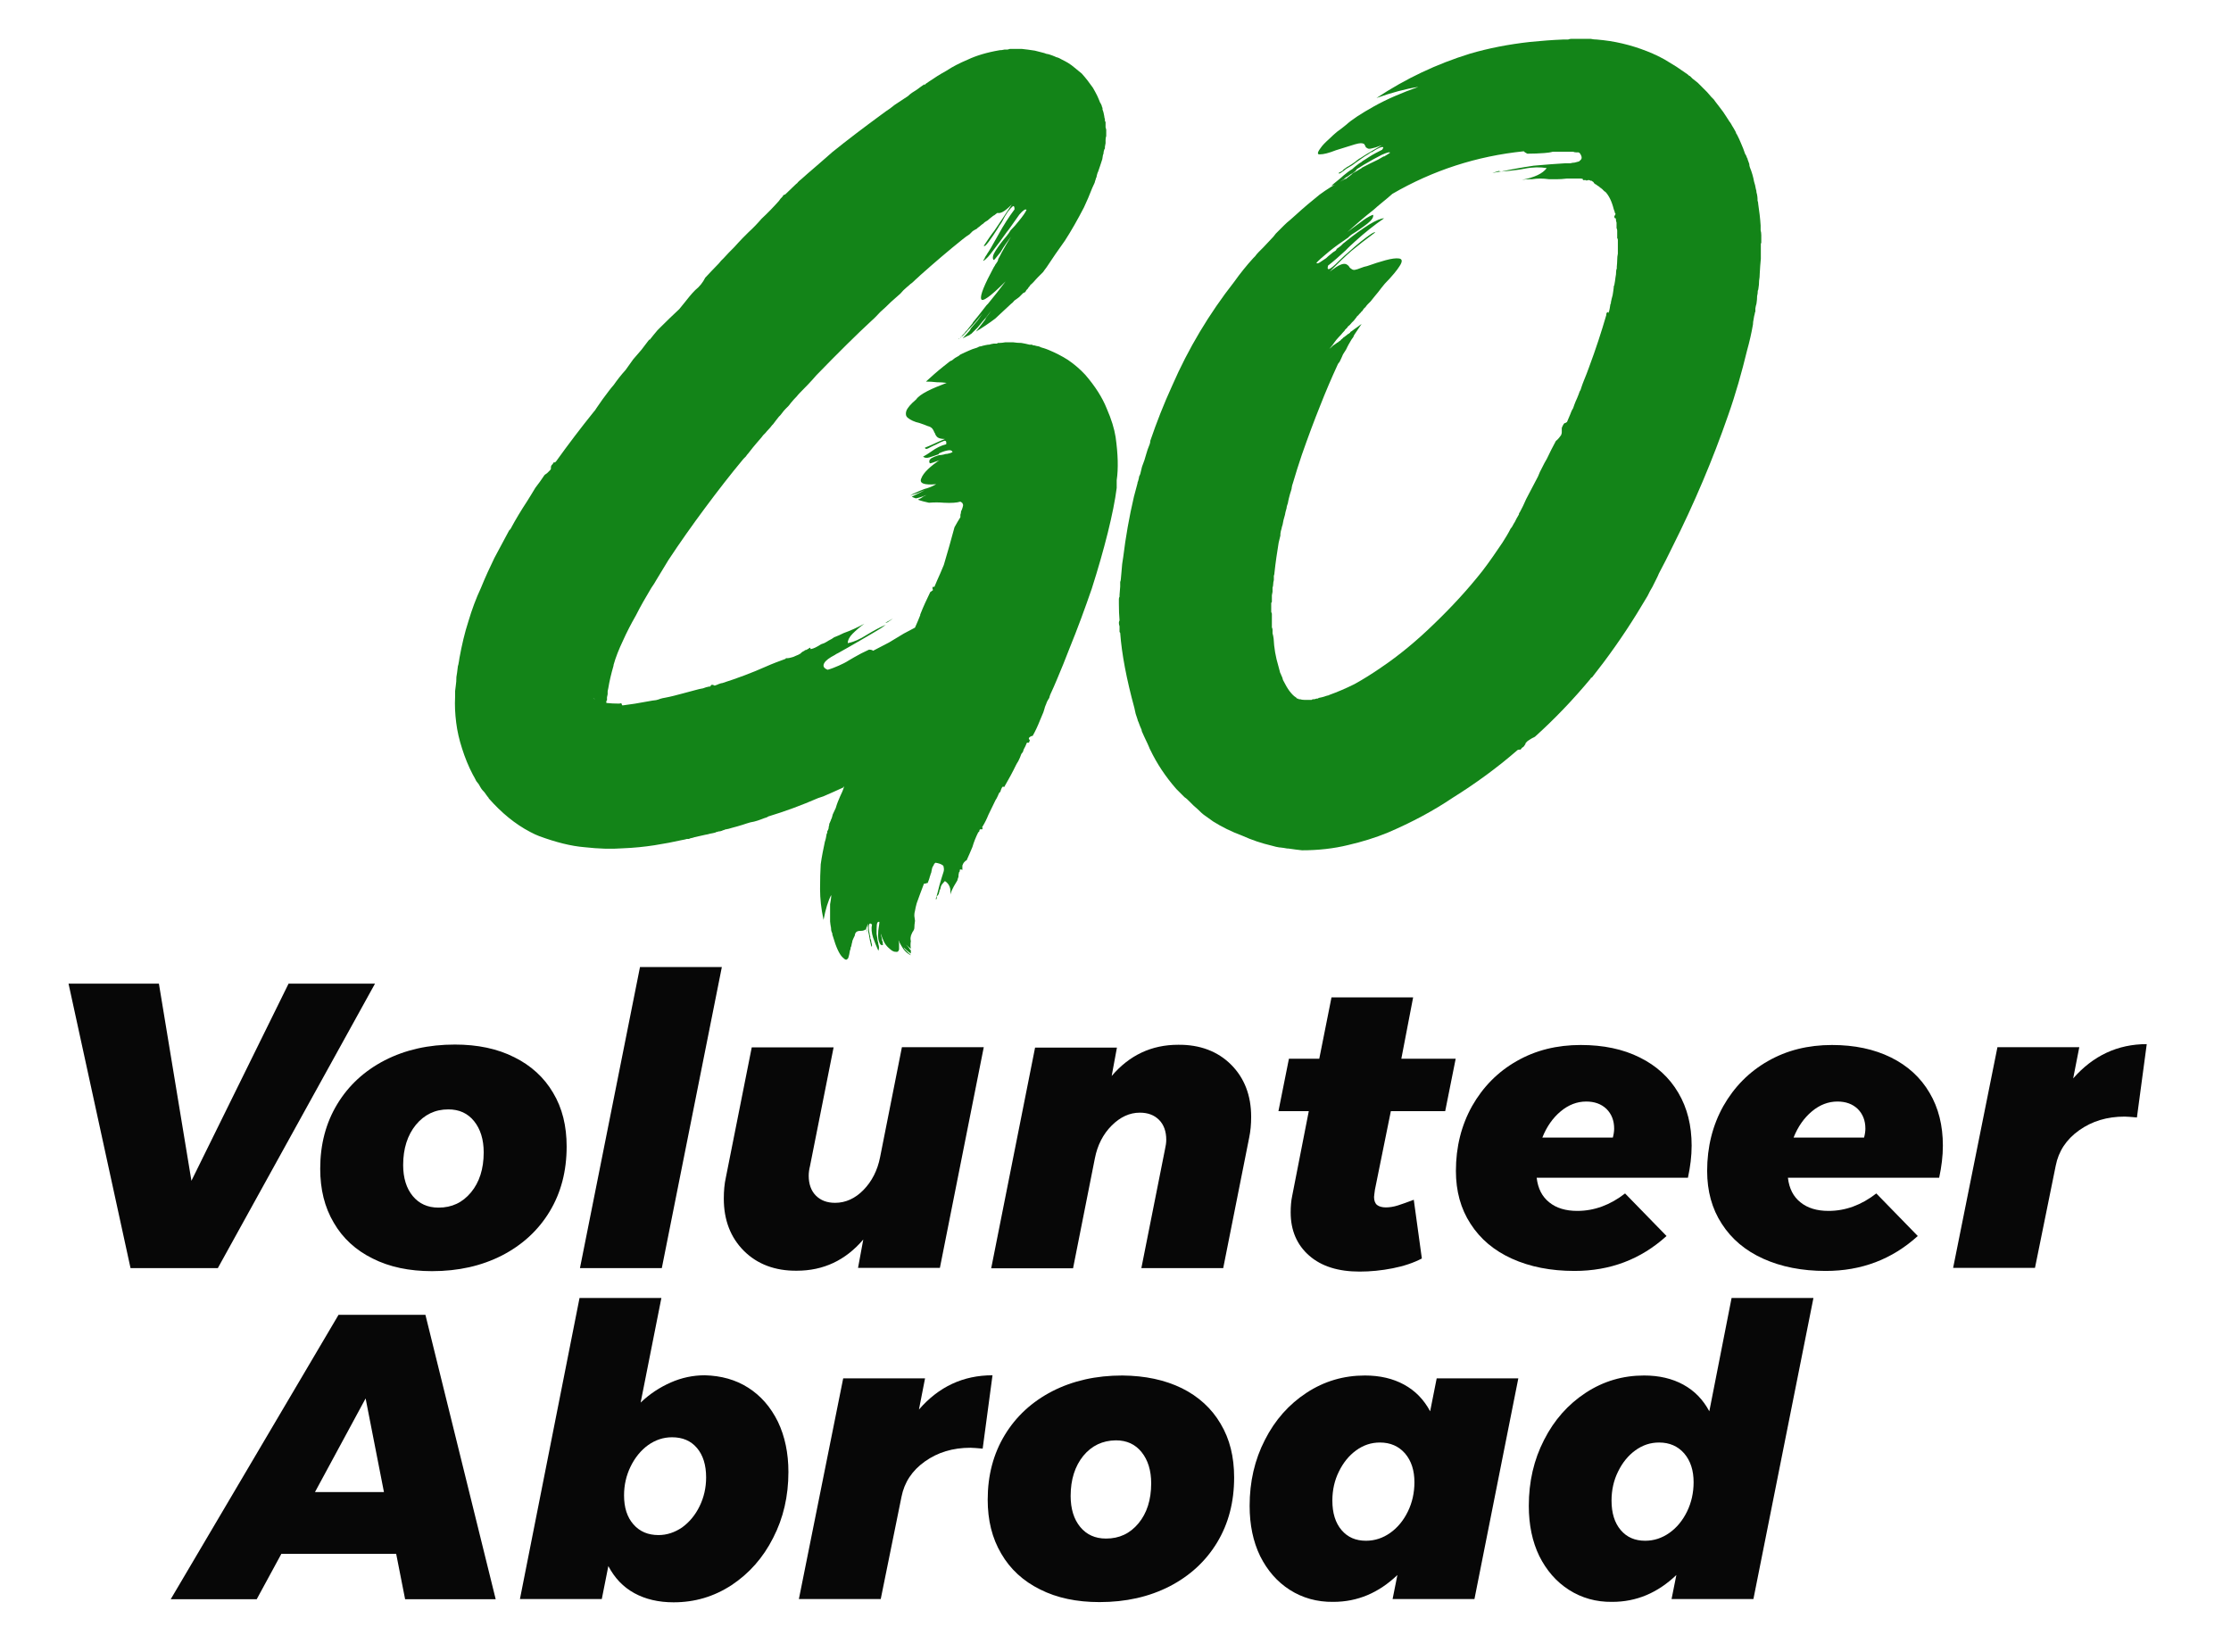<?xml version="1.0" encoding="utf-8"?>
<!-- Generator: Adobe Illustrator 23.0.1, SVG Export Plug-In . SVG Version: 6.00 Build 0)  -->
<svg version="1.2" baseProfile="tiny" id="Layer_1" xmlns="http://www.w3.org/2000/svg" xmlns:xlink="http://www.w3.org/1999/xlink"
	 x="0px" y="0px" viewBox="0 0 102.21 75.68" xml:space="preserve">
<g>
	<path fill="#138418" d="M51.11,20.02c0.11,0.78,0.13,1.44,0.05,1.98c0,0.07,0,0.15,0,0.24c0,0.04,0,0.07,0,0.11
		c-0.07,0.56-0.21,1.25-0.41,2.06c-0.2,0.8-0.44,1.64-0.73,2.55c-0.31,0.9-0.65,1.83-1.03,2.76c-0.18,0.47-0.37,0.94-0.57,1.41
		c-0.09,0.22-0.19,0.44-0.3,0.68c-0.02,0.05-0.04,0.11-0.05,0.16c-0.04,0.05-0.07,0.12-0.11,0.19c-0.02,0.07-0.05,0.14-0.08,0.19
		l0.03-0.03V32.3v0.03l-0.03,0.03l-0.03,0.11l-0.05,0.16c-0.05,0.13-0.11,0.25-0.16,0.38c-0.09,0.23-0.2,0.47-0.33,0.7
		c-0.05,0-0.11,0.03-0.16,0.08c-0.02,0.02-0.02,0.05,0,0.08c0.02,0.02,0.03,0.04,0.03,0.05c0,0.02-0.01,0.04-0.03,0.05
		c0,0.04,0,0.05-0.01,0.05c-0.01,0-0.02,0-0.04,0c-0.02,0-0.04,0-0.05,0c-0.02,0.04-0.04,0.07-0.05,0.11
		c-0.02,0.05-0.05,0.11-0.08,0.16c-0.02,0.04-0.04,0.08-0.05,0.14c-0.02,0.04-0.05,0.07-0.08,0.11c-0.04,0.11-0.08,0.22-0.14,0.33
		c-0.04,0.05-0.07,0.12-0.11,0.19c-0.16,0.33-0.33,0.64-0.51,0.95c0,0.02,0,0.03-0.01,0.03c-0.01,0-0.02,0-0.04,0
		c-0.02,0-0.04,0-0.05,0c-0.04,0.05-0.06,0.11-0.08,0.16c0,0.02-0.01,0.05-0.03,0.08c-0.02,0.02-0.04,0.04-0.05,0.05
		c-0.04,0.09-0.07,0.17-0.11,0.24c-0.02,0.04-0.04,0.06-0.05,0.08c-0.11,0.23-0.22,0.46-0.33,0.68c-0.07,0.18-0.16,0.36-0.27,0.54
		c-0.02,0.02-0.02,0.03-0.01,0.03c0.01,0,0.01,0.01,0.01,0.03v0.03c0,0.02,0,0.03-0.01,0.03c-0.01,0-0.02,0-0.04,0H44.9
		c-0.02,0.02-0.03,0.04-0.03,0.05c0,0.02,0,0.04-0.01,0.05c-0.01,0.02-0.02,0.03-0.04,0.03c-0.11,0.22-0.2,0.44-0.27,0.68
		c-0.09,0.22-0.18,0.42-0.27,0.62h-0.03c-0.02,0.02-0.03,0.03-0.04,0.04c-0.01,0.01-0.02,0.02-0.04,0.04
		c-0.02,0.02-0.04,0.05-0.05,0.08c-0.02,0.04-0.03,0.06-0.03,0.08c0,0.02,0,0.04,0,0.05v0.05v0.03v0.03v0.03
		c-0.02,0-0.03,0-0.03-0.01c0-0.01-0.01-0.01-0.03-0.01H44c-0.02,0-0.03,0.01-0.03,0.03v0.03v0.03l-0.03,0.03
		c-0.02,0.07-0.03,0.14-0.03,0.22c-0.02,0.05-0.04,0.11-0.05,0.16c-0.05,0.09-0.11,0.18-0.16,0.27c-0.07,0.13-0.13,0.25-0.16,0.38
		c0-0.07,0-0.14,0-0.19s-0.01-0.11-0.03-0.16c-0.04-0.11-0.11-0.2-0.22-0.27c-0.05,0.05-0.1,0.11-0.14,0.16
		c-0.02,0.04-0.04,0.07-0.05,0.11c0,0.04-0.01,0.07-0.03,0.11c0,0.02-0.01,0.04-0.03,0.05c0,0.02,0,0.04,0,0.05
		c-0.02,0.04-0.03,0.07-0.03,0.11c-0.04,0.05-0.07,0.1-0.11,0.14c0.04-0.13,0.08-0.31,0.14-0.54c0.07-0.25,0.14-0.46,0.19-0.62
		c0.02-0.07,0.02-0.14,0-0.22c0-0.04-0.02-0.06-0.05-0.08c-0.07-0.05-0.18-0.09-0.33-0.11c0,0.02-0.01,0.03-0.03,0.03l-0.03,0.03
		v0.03c-0.04,0.05-0.06,0.1-0.08,0.14c-0.02,0.09-0.04,0.17-0.05,0.24c-0.02,0.02-0.03,0.05-0.03,0.08
		c-0.02,0.05-0.04,0.11-0.05,0.16c-0.02,0.07-0.05,0.14-0.08,0.22h-0.03c-0.04,0.02-0.08,0.03-0.14,0.03
		c-0.13,0.33-0.23,0.62-0.33,0.89c-0.04,0.13-0.06,0.24-0.08,0.35c-0.02,0.07-0.03,0.14-0.03,0.19c0,0.02,0,0.04,0,0.05l0.03,0.22
		c-0.02,0.13-0.03,0.23-0.03,0.33c0,0.04-0.02,0.08-0.05,0.14c-0.02,0.02-0.04,0.05-0.05,0.08c0,0.02-0.01,0.04-0.03,0.05v0.03
		c-0.02,0.02-0.03,0.05-0.03,0.08c-0.02,0.07-0.02,0.14,0,0.22c-0.02,0.11-0.02,0.23,0,0.35c-0.07-0.05-0.14-0.12-0.22-0.19
		c0.07,0.07,0.14,0.15,0.19,0.24c0.02,0,0.03,0.01,0.03,0.03c0,0.04,0,0.08,0,0.14c-0.13-0.09-0.24-0.19-0.35-0.3
		c0.02,0.02,0.04,0.05,0.05,0.08c0.04,0.04,0.07,0.07,0.11,0.11c0.04,0.04,0.07,0.07,0.11,0.11c0.04,0.02,0.06,0.05,0.08,0.08
		c-0.14-0.07-0.26-0.17-0.35-0.3c-0.07-0.11-0.14-0.22-0.19-0.33c0-0.02-0.01-0.04-0.03-0.05c0.02,0.05,0.03,0.1,0.03,0.14
		c0,0.13,0,0.22,0,0.27c-0.02,0.09-0.07,0.13-0.16,0.11c-0.05,0-0.11-0.02-0.16-0.05c-0.05-0.04-0.12-0.09-0.19-0.16
		c-0.07-0.07-0.14-0.16-0.19-0.27c-0.05-0.11-0.1-0.23-0.14-0.35c0,0.04,0.01,0.08,0.03,0.14c0.02,0.05,0.03,0.11,0.03,0.16v0.03
		c0.02,0,0.03,0.01,0.03,0.03c0,0.05,0,0.09,0.01,0.12c0.01,0.03,0,0.04-0.01,0.04c-0.07,0.02-0.13-0.03-0.16-0.14
		c-0.04-0.09-0.05-0.2-0.05-0.33c0-0.13,0.01-0.24,0.03-0.35c0.02-0.11,0.03-0.19,0.03-0.24c-0.07-0.02-0.11,0.03-0.12,0.14
		c-0.01,0.11-0.01,0.24-0.01,0.41c0.02,0.11,0.04,0.22,0.05,0.33c0.02,0.04,0.03,0.08,0.03,0.14c0.02,0.05,0.03,0.11,0.03,0.16
		c0,0.05-0.01,0.1-0.03,0.14c-0.09-0.2-0.17-0.4-0.24-0.6c-0.07-0.22-0.09-0.42-0.05-0.6c-0.07-0.07-0.12-0.06-0.14,0.03
		c-0.02,0.09-0.01,0.22,0.03,0.38c0,0.04,0.01,0.08,0.03,0.14c0,0.02,0,0.05,0,0.08c0.04,0.07,0.05,0.14,0.05,0.19
		c0.02,0.05,0.03,0.1,0.03,0.14c0,0.04-0.01,0.05-0.03,0.05c-0.05-0.2-0.09-0.38-0.11-0.54c-0.04-0.14-0.05-0.32-0.05-0.51
		c-0.02,0.09-0.05,0.16-0.08,0.22c0.02,0.05,0.04,0.12,0.05,0.19c-0.02-0.05-0.04-0.11-0.05-0.16c-0.05,0.04-0.1,0.06-0.14,0.07
		c-0.04,0.01-0.08,0.01-0.14,0.01c-0.05,0-0.1,0.01-0.15,0.04c-0.05,0.03-0.08,0.09-0.09,0.18c-0.04,0.07-0.07,0.15-0.11,0.24v0.03
		c-0.02,0.07-0.04,0.14-0.05,0.22c-0.02,0.02-0.03,0.05-0.03,0.08c0,0.04-0.01,0.07-0.03,0.11c-0.02,0.14-0.05,0.26-0.08,0.35
		c-0.04,0.05-0.07,0.08-0.11,0.07c-0.04-0.01-0.09-0.05-0.16-0.12c-0.14-0.14-0.29-0.46-0.43-0.95c-0.02-0.04-0.03-0.08-0.03-0.14
		c-0.02-0.04-0.04-0.08-0.05-0.14c0-0.09-0.01-0.17-0.03-0.24c0,0.05,0.01,0.11,0.03,0.16v0.03c-0.02-0.11-0.04-0.23-0.05-0.35
		c0-0.13,0-0.26,0-0.41c0-0.11,0-0.23,0-0.35v-0.03c0.02-0.11,0.04-0.22,0.05-0.33V41c-0.14,0.27-0.26,0.65-0.35,1.14
		c-0.11-0.51-0.16-0.98-0.16-1.41s0.01-0.81,0.03-1.14c0.05-0.36,0.12-0.7,0.19-1.03c0.04-0.11,0.06-0.23,0.08-0.35
		c0-0.02,0.01-0.04,0.03-0.05v-0.08l0.03-0.05l0.03-0.08c0-0.05,0.01-0.11,0.03-0.16c0-0.02,0-0.04,0-0.05
		c0.02-0.04,0.04-0.07,0.05-0.11c0.02-0.04,0.03-0.06,0.03-0.08c0.04-0.07,0.06-0.15,0.08-0.24c0.05-0.11,0.1-0.21,0.14-0.3
		c0.05-0.18,0.12-0.35,0.19-0.51c0.07-0.14,0.14-0.3,0.19-0.46h-0.03v0.03c-0.31,0.14-0.61,0.28-0.92,0.41
		c-0.07,0.02-0.15,0.05-0.24,0.08c-0.76,0.33-1.52,0.61-2.28,0.84c-0.05,0.04-0.12,0.06-0.19,0.08c-0.09,0.04-0.19,0.07-0.3,0.11
		c-0.11,0.04-0.22,0.06-0.33,0.08c-0.13,0.04-0.24,0.07-0.35,0.11c-0.16,0.05-0.33,0.1-0.49,0.14c-0.11,0.04-0.22,0.06-0.33,0.08
		c-0.02,0.02-0.05,0.03-0.08,0.03c-0.04,0.02-0.08,0.04-0.14,0.05c-0.05,0-0.1,0.01-0.14,0.03c-0.04,0-0.06,0.01-0.08,0.03
		c-0.09,0.02-0.17,0.04-0.24,0.05c-0.07,0.02-0.14,0.04-0.22,0.05c-0.16,0.04-0.33,0.07-0.49,0.11c-0.05,0.02-0.12,0.04-0.19,0.05
		c-0.04,0.02-0.06,0.03-0.08,0.03c-0.02,0-0.05,0-0.08,0c-0.07,0.02-0.14,0.04-0.22,0.05c-0.4,0.09-0.82,0.17-1.27,0.24
		c-0.45,0.07-0.94,0.12-1.46,0.14c-0.52,0.04-1.1,0.02-1.73-0.05c-0.63-0.05-1.33-0.23-2.09-0.51l-0.19-0.08l-0.22-0.11
		c-0.69-0.36-1.32-0.88-1.9-1.54c0-0.02-0.01-0.04-0.03-0.05c-0.05-0.07-0.11-0.14-0.16-0.22c-0.07-0.07-0.14-0.15-0.19-0.24
		l-0.08-0.14l-0.11-0.14c-0.05-0.11-0.11-0.21-0.16-0.3c-0.2-0.38-0.36-0.78-0.49-1.19c-0.13-0.4-0.22-0.79-0.27-1.19
		c-0.05-0.4-0.07-0.79-0.05-1.17v-0.14v-0.08v-0.05l0.03-0.24c0.02-0.13,0.03-0.26,0.03-0.41l0.03-0.19l0.03-0.24
		c0-0.04,0.01-0.08,0.03-0.14c0.02-0.11,0.04-0.21,0.05-0.3c0.11-0.6,0.24-1.16,0.41-1.68c0.16-0.54,0.35-1.05,0.57-1.52
		c0.2-0.49,0.41-0.95,0.62-1.38c0.23-0.43,0.46-0.86,0.68-1.27c0.02,0,0.03-0.01,0.03-0.03l0.03-0.03c0.23-0.43,0.49-0.86,0.76-1.27
		c0.13-0.2,0.25-0.41,0.38-0.62c0.14-0.18,0.28-0.37,0.41-0.57l0.03-0.03c0.07-0.04,0.14-0.1,0.22-0.19
		c0.04-0.04,0.05-0.06,0.05-0.08c0-0.02,0-0.04,0-0.05c0-0.02,0-0.04,0.01-0.07c0.01-0.03,0.03-0.06,0.07-0.09
		c0.02-0.04,0.03-0.06,0.04-0.07c0.01-0.01,0.02-0.01,0.03-0.01c0.01,0,0.02,0,0.04,0c0.02-0.02,0.04-0.04,0.05-0.05
		c0.56-0.78,1.13-1.53,1.71-2.25c0.05-0.05,0.1-0.12,0.14-0.19c0.18-0.27,0.37-0.53,0.57-0.79c0.07-0.09,0.14-0.18,0.22-0.27
		c0.16-0.23,0.34-0.46,0.54-0.68l0.35-0.49l0.19-0.22l0.19-0.22l0.35-0.46h0.03c0.11-0.14,0.23-0.29,0.35-0.43
		c0.05-0.05,0.11-0.11,0.16-0.16c0.27-0.27,0.55-0.54,0.84-0.81c0.16-0.2,0.32-0.39,0.46-0.57c0.09-0.11,0.18-0.21,0.27-0.3
		c0.2-0.16,0.35-0.35,0.46-0.57c0.2-0.22,0.41-0.43,0.62-0.65c0.07-0.09,0.14-0.17,0.22-0.24c0.16-0.18,0.33-0.35,0.49-0.51
		c0.13-0.14,0.25-0.28,0.38-0.41c0.09-0.09,0.18-0.18,0.27-0.27c0.22-0.2,0.42-0.41,0.6-0.62c0.29-0.27,0.55-0.54,0.79-0.81
		l0.08-0.11c0.02-0.02,0.04-0.04,0.05-0.05c0.04-0.04,0.06-0.07,0.08-0.11c0.04-0.02,0.06-0.03,0.08-0.03l0.51-0.49
		c0.04-0.02,0.06-0.05,0.08-0.08c0.05-0.05,0.11-0.1,0.16-0.14l0.27-0.24c0.36-0.31,0.71-0.61,1.06-0.92c0.02,0,0.03-0.01,0.03-0.03
		c0.74-0.6,1.51-1.18,2.3-1.76c0.05-0.04,0.12-0.08,0.19-0.14c0.14-0.09,0.28-0.19,0.41-0.3l0.62-0.41C41.71,4.29,41.85,4.2,42,4.11
		c0.07-0.05,0.14-0.1,0.19-0.14l0.16-0.11V3.9l0.03-0.03l0.03-0.03l0.16-0.11c0.23-0.16,0.5-0.33,0.79-0.49
		c0.27-0.18,0.6-0.35,0.98-0.51c0.38-0.18,0.87-0.33,1.46-0.43c0.07,0,0.14-0.01,0.22-0.03h0.14l0.11-0.03c0.09,0,0.18,0,0.27,0
		c0.02,0,0.04,0,0.05,0c0.07,0,0.14,0,0.22,0c0.2,0.02,0.4,0.05,0.6,0.08c0.14,0.04,0.29,0.07,0.43,0.11
		c0.16,0.04,0.33,0.09,0.49,0.16c0.04,0.02,0.08,0.04,0.14,0.05c0.05,0.02,0.11,0.05,0.16,0.08c0.11,0.05,0.21,0.11,0.3,0.16
		c0.11,0.07,0.21,0.14,0.3,0.22c0.11,0.09,0.22,0.18,0.33,0.27c0.18,0.2,0.35,0.42,0.51,0.65c0.07,0.13,0.14,0.24,0.19,0.35
		c0.05,0.11,0.1,0.22,0.14,0.33c0.04,0.05,0.06,0.11,0.08,0.16c0,0.04,0.01,0.06,0.03,0.08v0.08c0.04,0.09,0.06,0.19,0.08,0.3
		c0,0.04,0.01,0.08,0.03,0.14v0.05v0.03l0.03,0.05c0,0.07,0,0.15,0,0.24l0.03,0.11v0.05v0.05c0,0.05,0,0.12,0,0.19
		c-0.02,0.05-0.03,0.12-0.03,0.19v0.14l-0.03,0.16v0.03v0.05l-0.03,0.05l-0.03,0.11v0.03c0,0.04-0.01,0.07-0.03,0.11l-0.03,0.19
		c-0.07,0.23-0.14,0.42-0.19,0.57c-0.02,0.04-0.04,0.08-0.05,0.14V7.99l-0.03,0.14c-0.02,0.02-0.03,0.05-0.03,0.08
		c-0.02,0.05-0.04,0.11-0.05,0.16l-0.11,0.24c-0.13,0.33-0.25,0.62-0.38,0.89c-0.29,0.56-0.58,1.07-0.87,1.52
		c-0.31,0.43-0.59,0.84-0.84,1.22c-0.05,0.07-0.11,0.14-0.16,0.22c-0.07,0.07-0.14,0.14-0.22,0.22c-0.07,0.07-0.14,0.15-0.22,0.24
		c-0.02,0.02-0.04,0.04-0.05,0.05c-0.02,0.02-0.04,0.04-0.05,0.05l-0.05,0.03v0.03l-0.03,0.03c-0.04,0.04-0.06,0.07-0.08,0.11
		c-0.02,0.02-0.04,0.04-0.05,0.05c-0.02,0.02-0.04,0.05-0.05,0.08c-0.02,0.02-0.04,0.04-0.05,0.05c-0.02,0-0.03,0-0.03,0.01
		c0,0.01-0.01,0.01-0.03,0.01l-0.05,0.05c-0.04,0.04-0.08,0.08-0.14,0.14c-0.07,0.05-0.14,0.11-0.22,0.16
		c-0.04,0.05-0.08,0.1-0.14,0.14c-0.23,0.22-0.48,0.44-0.73,0.68c-0.29,0.22-0.59,0.42-0.89,0.6c0.14-0.18,0.27-0.34,0.38-0.49
		c0.04-0.04,0.06-0.08,0.08-0.14c0.09-0.11,0.17-0.22,0.24-0.33c-0.13,0.18-0.26,0.35-0.41,0.51c-0.07,0.09-0.14,0.18-0.22,0.27
		c-0.07,0.07-0.16,0.16-0.27,0.27c-0.02,0.02-0.04,0.03-0.05,0.03l-0.03,0.03c-0.04,0.02-0.07,0.04-0.11,0.05
		c-0.07,0.04-0.14,0.07-0.22,0.11c0.07-0.07,0.14-0.15,0.22-0.24c0.07-0.07,0.13-0.14,0.16-0.22c0.11-0.13,0.21-0.24,0.3-0.35
		c0.16-0.23,0.33-0.46,0.49-0.68c-0.13,0.2-0.31,0.43-0.54,0.7c-0.11,0.13-0.23,0.26-0.38,0.41c-0.05,0.07-0.13,0.15-0.22,0.24
		c-0.04,0.04-0.07,0.06-0.11,0.08c-0.02,0.02-0.04,0.04-0.05,0.05c0.02-0.02,0.04-0.03,0.05-0.03c0.02-0.04,0.05-0.07,0.08-0.11
		c0.04-0.04,0.07-0.07,0.11-0.11c0-0.02,0.01-0.04,0.03-0.05c0.02-0.02,0.04-0.04,0.05-0.05c0.09-0.11,0.17-0.21,0.24-0.3
		c0.02-0.02,0.04-0.05,0.05-0.08c0.18-0.22,0.36-0.44,0.54-0.68c0.04-0.05,0.08-0.11,0.14-0.16c0.31-0.38,0.58-0.72,0.81-1.03
		c-0.7,0.7-1.08,0.97-1.12,0.8c-0.05-0.17,0.15-0.65,0.58-1.45c0.02-0.02,0.03-0.04,0.03-0.05c0.02-0.02,0.03-0.04,0.03-0.05
		l0.03-0.05l0.03-0.03c0-0.02,0.01-0.04,0.03-0.05c0.02-0.04,0.04-0.07,0.05-0.11v-0.03c0.05-0.09,0.11-0.19,0.16-0.3
		c0.13-0.23,0.27-0.48,0.43-0.73c-0.07,0.09-0.15,0.2-0.24,0.33c-0.09,0.13-0.17,0.25-0.24,0.38c-0.09,0.11-0.16,0.2-0.22,0.27
		c-0.05,0.07-0.09,0.1-0.11,0.08c-0.05-0.09-0.02-0.23,0.11-0.43c0.13-0.2,0.29-0.42,0.49-0.65c0.07-0.09,0.14-0.18,0.19-0.27
		c0.14-0.14,0.27-0.29,0.38-0.43c0.18-0.22,0.3-0.39,0.35-0.51c-0.05-0.05-0.16,0.02-0.33,0.22c-0.13,0.18-0.28,0.4-0.46,0.65
		c-0.04,0.05-0.07,0.1-0.11,0.14c-0.22,0.31-0.42,0.59-0.62,0.84c-0.18,0.25-0.33,0.42-0.46,0.49h-0.03h0.03v-0.03
		c0.04-0.04,0.06-0.08,0.08-0.14c0.02-0.04,0.04-0.06,0.05-0.08c0.02-0.02,0.03-0.04,0.03-0.05c0.07-0.11,0.14-0.21,0.19-0.3
		c0.11-0.2,0.23-0.41,0.35-0.62c0.22-0.4,0.46-0.78,0.73-1.14c0-0.13-0.03-0.17-0.08-0.14c-0.05,0.04-0.13,0.12-0.22,0.24
		c-0.09,0.13-0.18,0.28-0.27,0.46c-0.02,0.04-0.04,0.06-0.05,0.08c-0.05,0.07-0.1,0.14-0.14,0.22c-0.16,0.25-0.3,0.46-0.42,0.62
		c-0.12,0.16-0.19,0.23-0.23,0.19c0.18-0.27,0.34-0.51,0.49-0.7c0.23-0.34,0.5-0.74,0.79-1.19c-0.18,0.18-0.32,0.29-0.42,0.34
		c-0.1,0.05-0.18,0.06-0.23,0.04c-0.04,0.02-0.07,0.05-0.11,0.08c-0.02,0.02-0.05,0.04-0.08,0.05c-0.09,0.07-0.18,0.14-0.27,0.22
		c-0.07,0.04-0.14,0.08-0.19,0.14c-0.04,0.02-0.07,0.05-0.11,0.08c-0.04,0.04-0.08,0.07-0.14,0.11c-0.02,0.02-0.04,0.04-0.05,0.05
		c-0.07,0.04-0.14,0.07-0.19,0.11c-0.05,0.05-0.1,0.1-0.14,0.14c-0.11,0.07-0.22,0.15-0.33,0.24c-0.65,0.52-1.29,1.07-1.92,1.63
		c-0.07,0.07-0.15,0.14-0.24,0.22c-0.07,0.07-0.14,0.14-0.22,0.19c-0.05,0.05-0.11,0.1-0.16,0.14c-0.11,0.09-0.21,0.19-0.3,0.3
		c-0.14,0.13-0.29,0.25-0.43,0.38c-0.16,0.16-0.33,0.32-0.49,0.46c-0.13,0.14-0.26,0.28-0.41,0.41c-0.65,0.6-1.49,1.43-2.52,2.49
		c-0.23,0.27-0.49,0.54-0.76,0.81c-0.05,0.05-0.1,0.11-0.14,0.16c-0.09,0.09-0.18,0.19-0.27,0.3c-0.04,0.05-0.07,0.1-0.11,0.14
		c-0.04,0.04-0.06,0.06-0.08,0.08c-0.02,0.02-0.04,0.04-0.05,0.05c-0.05,0.05-0.11,0.12-0.16,0.19c-0.04,0.05-0.08,0.11-0.14,0.16
		c-0.09,0.11-0.18,0.23-0.27,0.35c-0.02,0.02-0.04,0.04-0.05,0.05c-0.05,0.07-0.11,0.14-0.16,0.19c-0.05,0.05-0.1,0.11-0.14,0.16
		c-0.04,0.04-0.07,0.07-0.11,0.11c-0.04,0.05-0.07,0.1-0.11,0.14c-0.11,0.13-0.23,0.26-0.35,0.41l-0.11,0.14l-0.11,0.14
		c-0.04,0.04-0.07,0.08-0.11,0.14c-0.04,0.04-0.07,0.07-0.11,0.11c-0.6,0.72-1.18,1.47-1.76,2.25c-0.58,0.78-1.14,1.57-1.68,2.39
		c-0.18,0.29-0.36,0.59-0.54,0.89c-0.07,0.13-0.15,0.25-0.24,0.38c-0.25,0.42-0.49,0.83-0.7,1.25c-0.23,0.4-0.43,0.79-0.6,1.17
		c-0.18,0.38-0.33,0.75-0.43,1.11v0.03c-0.11,0.38-0.19,0.72-0.24,1.03l-0.03,0.14v0.14l-0.03,0.14v0.14l-0.03,0.03v0.03v0.03v0.03
		c0.18,0.02,0.38,0.03,0.6,0.03c0.04-0.02,0.06-0.02,0.08-0.01c0.02,0.01,0.03,0.02,0.03,0.04c0,0.02,0,0.03,0.01,0.04
		c0.01,0.01,0.02,0.01,0.04,0.01c0.33-0.04,0.72-0.1,1.19-0.19c0.11-0.02,0.22-0.04,0.33-0.05l0.11-0.03l0.08-0.03
		c0.07-0.02,0.14-0.04,0.22-0.05c0.27-0.05,0.53-0.12,0.79-0.19c0.2-0.05,0.4-0.11,0.6-0.16c0.13-0.04,0.24-0.06,0.35-0.08
		c0.09-0.04,0.18-0.06,0.27-0.08c0.04,0,0.06,0,0.07-0.01c0.01-0.01,0.01-0.02,0.01-0.04c0.02-0.02,0.04-0.03,0.05-0.03
		c0.02,0,0.03,0,0.04,0c0.01,0,0.02,0,0.04,0c0,0.02,0,0.03,0.01,0.03c0.01,0,0.03,0,0.07,0c0.04-0.02,0.06-0.03,0.08-0.03
		c0.04-0.02,0.08-0.04,0.12-0.05c0.05-0.02,0.09-0.03,0.12-0.03c0.69-0.22,1.36-0.47,2.01-0.76c0.29-0.13,0.59-0.24,0.89-0.35
		c0-0.02,0.01-0.03,0.03-0.03c0.05,0,0.1,0,0.14-0.01c0.04-0.01,0.08-0.02,0.12-0.03c0.05-0.01,0.1-0.03,0.18-0.07
		c0.05-0.02,0.09-0.04,0.12-0.05c0.03-0.02,0.05-0.03,0.07-0.04c0.02-0.01,0.04-0.02,0.05-0.04c0.02-0.02,0.05-0.05,0.11-0.08
		c0.02,0,0.04-0.01,0.05-0.03c0.02-0.02,0.05-0.03,0.08-0.03c0.04-0.02,0.07-0.04,0.09-0.05c0.03-0.02,0.05-0.04,0.07-0.05
		c0.02,0,0.03,0.01,0.03,0.03v0.03h0.03c0.11-0.02,0.26-0.09,0.46-0.22c0.05-0.02,0.1-0.04,0.14-0.05c0.07-0.04,0.14-0.07,0.19-0.11
		c0.11-0.05,0.2-0.11,0.27-0.16c0.14-0.05,0.29-0.12,0.43-0.19c0.31-0.11,0.62-0.25,0.95-0.43c-0.22,0.16-0.4,0.32-0.54,0.46
		c-0.14,0.14-0.22,0.29-0.22,0.43c0.27-0.05,0.56-0.18,0.87-0.38c0.33-0.2,0.61-0.35,0.87-0.46c-0.14,0.11-0.33,0.23-0.54,0.35
		c-0.22,0.13-0.43,0.25-0.65,0.38c-0.38,0.22-0.71,0.41-1,0.57c-0.05,0.02-0.1,0.05-0.14,0.08c-0.25,0.13-0.42,0.25-0.49,0.38
		c-0.07,0.13-0.02,0.23,0.16,0.3c0.18-0.05,0.35-0.12,0.51-0.19c0.16-0.07,0.32-0.15,0.46-0.24c0.09-0.05,0.17-0.1,0.24-0.14
		c0.22-0.13,0.44-0.24,0.68-0.35h0.03c0.07,0,0.13,0.02,0.16,0.05l0.73-0.38l0.68-0.41l0.51-0.27c0.09-0.2,0.17-0.39,0.24-0.57
		v-0.03c0.14-0.36,0.3-0.7,0.46-1.03c0.04-0.02,0.07-0.05,0.11-0.08c0.02,0,0.02-0.02,0-0.05c0-0.02,0-0.03-0.01-0.04
		c-0.01-0.01,0-0.02,0.01-0.04c0-0.02,0-0.03,0.01-0.03c0.01,0,0.02,0,0.04,0h0.03c0.09-0.22,0.18-0.42,0.27-0.62
		c0.05-0.13,0.11-0.25,0.16-0.38c0.18-0.6,0.34-1.17,0.49-1.73c0.09-0.16,0.18-0.32,0.27-0.46c0-0.04,0-0.07,0-0.11
		c0.02-0.05,0.03-0.11,0.03-0.16c0.02-0.04,0.04-0.07,0.05-0.11c0.02-0.05,0.03-0.1,0.04-0.14c0.01-0.04,0-0.08-0.04-0.14L44,22.98
		c-0.16,0.05-0.42,0.07-0.76,0.05c-0.22-0.02-0.44-0.02-0.68,0c-0.18-0.04-0.35-0.08-0.51-0.14c0.09-0.04,0.17-0.08,0.24-0.14
		c0.05-0.02,0.11-0.05,0.16-0.08c-0.16,0.07-0.33,0.13-0.49,0.16c-0.07-0.02-0.14-0.05-0.19-0.08c0.2-0.09,0.4-0.19,0.6-0.3
		c-0.09,0.04-0.2,0.08-0.33,0.14c-0.14,0.04-0.25,0.07-0.33,0.11H41.7c0.07-0.05,0.16-0.1,0.27-0.14c0.11-0.05,0.22-0.1,0.33-0.14
		c0.05-0.02,0.11-0.04,0.16-0.05c0.16-0.05,0.31-0.12,0.43-0.19c-0.56,0.05-0.79-0.04-0.68-0.27c0.09-0.25,0.4-0.55,0.92-0.89
		l-0.03,0.03c-0.07,0.04-0.14,0.07-0.22,0.09c-0.07,0.03-0.14,0.05-0.2,0.07c-0.06,0.02-0.09,0.02-0.09,0
		c-0.04-0.09-0.01-0.16,0.08-0.22c0.09-0.05,0.21-0.1,0.35-0.14c0.07,0,0.14-0.01,0.22-0.03c0.05-0.02,0.11-0.03,0.16-0.03
		c0.11-0.02,0.19-0.05,0.24-0.08c-0.02-0.07-0.09-0.1-0.2-0.08c-0.12,0.02-0.26,0.06-0.42,0.14L43,20.81
		c-0.14,0.05-0.28,0.1-0.41,0.14c-0.13,0.04-0.23,0.03-0.3-0.03c0.13-0.07,0.25-0.15,0.38-0.24c0.22-0.16,0.44-0.27,0.68-0.33
		c0.02-0.13-0.02-0.18-0.11-0.15c-0.09,0.03-0.2,0.08-0.33,0.15c-0.04,0.02-0.07,0.04-0.11,0.05c-0.11,0.05-0.2,0.1-0.28,0.14
		c-0.08,0.04-0.13,0.03-0.15-0.03c0.18-0.07,0.33-0.14,0.46-0.2c0.13-0.06,0.28-0.13,0.46-0.2c-0.16,0-0.28-0.03-0.34-0.08
		c-0.06-0.05-0.1-0.12-0.12-0.19c-0.02-0.02-0.03-0.04-0.03-0.05c-0.02-0.05-0.05-0.11-0.09-0.16c-0.05-0.05-0.11-0.09-0.2-0.11
		c-0.13-0.05-0.25-0.1-0.38-0.14c-0.23-0.05-0.42-0.14-0.54-0.24c-0.09-0.07-0.11-0.18-0.07-0.31c0.05-0.14,0.19-0.31,0.45-0.53
		c0.09-0.13,0.26-0.25,0.51-0.38c0.25-0.13,0.55-0.25,0.89-0.38c-0.14-0.02-0.3-0.03-0.46-0.03c-0.16-0.02-0.33-0.03-0.49-0.03
		c0.25-0.23,0.52-0.47,0.81-0.7l0.24-0.19c0.04-0.04,0.08-0.06,0.14-0.08l0.14-0.11l0.14-0.08l0.05-0.03l0.03-0.03l0.05-0.03
		c0.11-0.05,0.23-0.11,0.35-0.16c0.11-0.05,0.23-0.1,0.38-0.14c0.02,0,0.04-0.01,0.05-0.03c0.02,0,0.05-0.01,0.08-0.03
		c0.05,0,0.1-0.01,0.14-0.03c0.09-0.02,0.17-0.04,0.24-0.05c0.02,0,0.04,0,0.05,0c0.07-0.02,0.14-0.04,0.22-0.05
		c0.02,0,0.04,0,0.05,0c0.02,0,0.05,0,0.08,0c0.02,0,0.04-0.01,0.05-0.03c0.02,0,0.05,0,0.08,0c0.07,0,0.16-0.01,0.27-0.03h0.03
		c0.04,0,0.06,0,0.08,0c0.04,0,0.06,0,0.08,0h0.08h0.08c0.13,0.02,0.25,0.03,0.38,0.03c0.13,0.02,0.25,0.05,0.38,0.08h0.11
		l0.05,0.03h0.05c0.07,0.02,0.14,0.04,0.22,0.05c0.07,0.04,0.14,0.06,0.22,0.08c0.07,0.02,0.14,0.05,0.22,0.08
		c0.31,0.13,0.61,0.28,0.89,0.46c0.29,0.2,0.55,0.42,0.79,0.68c0.45,0.52,0.78,1.04,0.98,1.54C50.92,19.21,51.05,19.64,51.11,20.02z
		 M27.25,32.03C27.24,32.01,27.22,32,27.2,32h-0.03C27.19,32,27.22,32.01,27.25,32.03z M27.69,32.22h0.03H27.69z M37.07,29.62
		l0.03-0.03L37.07,29.62z M40.56,28.53c0.2-0.11,0.31-0.17,0.34-0.19c0.03-0.02-0.05,0.04-0.23,0.16
		C40.63,28.52,40.6,28.53,40.56,28.53z M42.89,41.11l0.03-0.03c0,0.02,0,0.04,0,0.05l-0.03,0.08C42.87,41.2,42.87,41.16,42.89,41.11
		z M43.95,15.52h-0.03l0.03-0.03V15.52z M44.09,39.86v-0.03V39.86z M47.77,2.41l0.24,0.08c-0.04-0.02-0.08-0.04-0.14-0.05
		c-0.02,0-0.04,0-0.05,0H47.8C47.8,2.42,47.79,2.41,47.77,2.41z"/>
	<path fill="#138418" d="M80.67,11.19c0,0.04,0,0.08,0,0.14c0,0.05,0,0.12,0,0.19c0,0.07,0,0.14,0,0.22c0,0.04,0,0.07,0,0.11
		c-0.02,0.22-0.04,0.44-0.05,0.68c0,0.11-0.01,0.22-0.03,0.33c0,0.13-0.01,0.24-0.03,0.35c0,0.04-0.01,0.07-0.03,0.11
		c0,0.09-0.01,0.17-0.03,0.24c0,0.11-0.01,0.23-0.03,0.35c-0.02,0.07-0.04,0.14-0.05,0.22c0,0.04,0,0.08,0,0.14
		c-0.02,0.04-0.03,0.07-0.03,0.11c-0.02,0.07-0.04,0.15-0.05,0.24c-0.02,0.09-0.03,0.17-0.03,0.24c-0.07,0.4-0.16,0.8-0.27,1.19
		c-0.24,0.99-0.52,1.99-0.87,2.98c-0.7,2.02-1.55,4.03-2.55,6.02c-0.2,0.42-0.41,0.82-0.62,1.22c-0.04,0.09-0.07,0.17-0.11,0.24
		l-0.19,0.38l-0.11,0.19l-0.11,0.22c-0.16,0.27-0.33,0.54-0.49,0.81c-0.65,1.05-1.34,2.02-2.06,2.93h-0.03
		c-0.02,0.02-0.03,0.04-0.03,0.05c-0.8,0.96-1.64,1.84-2.55,2.66c-0.09,0.04-0.2,0.1-0.33,0.19c-0.04,0.04-0.06,0.06-0.08,0.08
		c-0.02,0.02-0.03,0.05-0.03,0.08c-0.02,0.02-0.04,0.04-0.05,0.07c-0.02,0.03-0.05,0.06-0.11,0.09c-0.02,0.04-0.04,0.06-0.05,0.07
		c-0.02,0.01-0.03,0.01-0.04,0.01c-0.01,0-0.02,0-0.04,0c-0.04,0-0.06,0.01-0.08,0.03c-0.92,0.8-1.91,1.52-2.95,2.17
		c-0.89,0.6-1.88,1.13-2.98,1.6c-0.56,0.23-1.17,0.42-1.82,0.57c-0.65,0.16-1.36,0.24-2.11,0.24c-0.2-0.02-0.41-0.05-0.62-0.08
		c-0.02,0-0.04,0-0.05,0c-0.11-0.02-0.22-0.04-0.33-0.05h-0.03l-0.16-0.03l-0.19-0.05c-0.47-0.11-0.92-0.26-1.36-0.46
		c-0.49-0.18-0.93-0.4-1.33-0.65c-0.18-0.13-0.34-0.24-0.49-0.35c0-0.02-0.01-0.03-0.03-0.03c-0.13-0.13-0.25-0.24-0.38-0.35
		c-0.07-0.07-0.14-0.14-0.19-0.19c-0.07-0.07-0.14-0.14-0.22-0.19c-0.13-0.13-0.25-0.25-0.38-0.38c-0.49-0.56-0.89-1.16-1.19-1.79
		c-0.02-0.04-0.04-0.07-0.05-0.11c-0.05-0.13-0.11-0.24-0.16-0.35c-0.05-0.11-0.11-0.23-0.16-0.35c-0.02-0.04-0.03-0.07-0.03-0.11
		c-0.05-0.11-0.1-0.23-0.14-0.35c-0.02-0.04-0.04-0.08-0.05-0.14l-0.08-0.24L52,32.57l-0.03-0.14c-0.36-1.32-0.58-2.47-0.65-3.44
		c-0.02-0.02-0.03-0.04-0.03-0.05c0-0.04,0-0.07,0-0.11c0-0.05,0-0.1,0-0.14c-0.02-0.05-0.03-0.11-0.03-0.16
		c0-0.04,0.01-0.07,0.03-0.11c-0.02-0.23-0.03-0.49-0.03-0.76v-0.22c0-0.04,0.01-0.07,0.03-0.11c0-0.04,0-0.06,0-0.08l0.03-0.38
		v-0.16c0-0.02,0-0.04,0-0.05c0.02-0.05,0.03-0.1,0.03-0.14l0.03-0.33l0.03-0.35l0.05-0.33c0.11-0.9,0.27-1.82,0.49-2.76
		c0.05-0.2,0.11-0.4,0.16-0.6c0-0.04,0.01-0.07,0.03-0.11c0.02-0.07,0.04-0.14,0.05-0.22c0.02-0.04,0.04-0.07,0.05-0.11l0.08-0.33
		l0.11-0.3l0.08-0.27c0.04-0.14,0.09-0.3,0.16-0.46c0.02-0.05,0.03-0.11,0.03-0.16c0.29-0.85,0.62-1.69,1-2.52
		c0.74-1.7,1.69-3.29,2.85-4.77c0.27-0.38,0.56-0.74,0.87-1.08c0.04-0.04,0.06-0.06,0.08-0.08c0.05-0.07,0.11-0.14,0.16-0.19
		l0.22-0.22l0.46-0.49l0.11-0.14c0.04-0.04,0.07-0.07,0.11-0.11l0.27-0.27c0.09-0.09,0.18-0.17,0.27-0.24l0.27-0.24
		c0.36-0.33,0.72-0.63,1.08-0.92c0.31-0.23,0.7-0.48,1.19-0.73h0.03c0.04-0.04,0.08-0.07,0.14-0.11c0.05-0.04,0.11-0.08,0.16-0.14
		c0.13-0.07,0.25-0.14,0.38-0.22c0.02,0,0.03-0.01,0.03-0.03c0.27-0.14,0.52-0.27,0.76-0.38c0.09-0.05,0.17-0.1,0.24-0.14
		c0.04,0,0.06-0.01,0.08-0.03c0.09-0.05,0.16-0.1,0.22-0.14c0-0.05-0.12-0.02-0.37,0.09c-0.24,0.12-0.53,0.28-0.85,0.47
		c-0.11,0.07-0.21,0.14-0.3,0.19C62.11,7.84,62.05,7.87,62,7.91c-0.09,0.05-0.17,0.11-0.24,0.16c-0.07,0.04-0.14,0.08-0.19,0.14
		c-0.14,0.09-0.26,0.16-0.35,0.22C61.12,8.48,61.05,8.5,61,8.5c0.11-0.09,0.22-0.18,0.33-0.27c0.07-0.05,0.14-0.12,0.22-0.19
		c0.13-0.11,0.26-0.21,0.41-0.3c0.05-0.05,0.11-0.1,0.16-0.14c0.09-0.07,0.18-0.14,0.27-0.19l0.03-0.03
		c0.09-0.05,0.19-0.12,0.3-0.19c0.2-0.13,0.4-0.23,0.6-0.33c0.05-0.07,0.07-0.11,0.04-0.12c-0.03-0.01-0.09,0-0.18,0.04
		c-0.09,0.04-0.2,0.1-0.33,0.19h-0.03c-0.05,0.04-0.11,0.07-0.16,0.11c-0.07,0.04-0.14,0.08-0.22,0.14
		c-0.16,0.11-0.33,0.23-0.49,0.35c-0.09,0.05-0.18,0.11-0.27,0.16c-0.11,0.09-0.19,0.15-0.26,0.19c-0.06,0.04-0.09,0.04-0.09,0
		c0.07-0.04,0.14-0.07,0.19-0.11c0.02-0.04,0.05-0.06,0.08-0.08c0.04-0.02,0.07-0.05,0.11-0.08c0.05-0.02,0.1-0.05,0.14-0.08
		c0.04-0.02,0.06-0.04,0.08-0.05c0.05-0.04,0.11-0.07,0.16-0.11c0.04-0.04,0.08-0.07,0.14-0.11c0.02-0.02,0.05-0.04,0.08-0.05
		c0.27-0.18,0.61-0.38,1-0.6c-0.05,0.02-0.1,0.04-0.14,0.05c-0.05,0.02-0.1,0.04-0.14,0.05c-0.07,0.02-0.14,0.04-0.19,0.05
		c-0.02,0-0.04,0.01-0.05,0.03c-0.09,0.07-0.19,0.15-0.3,0.24c0.11-0.09,0.22-0.18,0.33-0.27c-0.07,0.02-0.13,0.02-0.16,0
		c-0.04-0.02-0.06-0.04-0.08-0.05c-0.02-0.02-0.03-0.05-0.03-0.08c-0.02,0-0.03-0.01-0.03-0.03c0-0.02-0.01-0.04-0.04-0.05
		c-0.03-0.02-0.07-0.03-0.14-0.03c-0.06,0-0.15,0.02-0.26,0.05c-0.29,0.09-0.58,0.18-0.87,0.27c-0.33,0.13-0.57,0.19-0.73,0.19
		c-0.14,0.02-0.14-0.08,0.03-0.3c0.07-0.11,0.21-0.25,0.41-0.43c0.09-0.09,0.2-0.19,0.33-0.3c0.13-0.09,0.27-0.2,0.43-0.33
		c0.25-0.23,0.68-0.51,1.27-0.84s1.27-0.62,2.03-0.89c-0.58,0.09-1.22,0.26-1.92,0.51c1.34-0.89,2.76-1.56,4.28-2.03
		c0.85-0.25,1.77-0.43,2.76-0.54c0.51-0.05,1.01-0.09,1.52-0.11c0.07,0,0.14,0,0.22,0c0.05-0.02,0.1-0.03,0.14-0.03
		c0.09,0,0.18,0,0.27,0c0.02,0,0.04,0,0.05,0h0.03h0.03h0.08h0.14c0.05,0,0.1,0,0.14,0c0.05,0,0.11,0,0.16,0
		c0.09,0.02,0.18,0.03,0.27,0.03l0.3,0.03c0.78,0.09,1.54,0.3,2.28,0.62c0.04,0.02,0.07,0.04,0.11,0.05
		c0.14,0.07,0.29,0.14,0.43,0.22c0.18,0.11,0.36,0.22,0.54,0.33c0.16,0.11,0.33,0.23,0.51,0.35l0.03,0.03
		c0.02,0.02,0.05,0.04,0.08,0.05l0.11,0.11l0.24,0.19c0.02,0.02,0.04,0.04,0.05,0.05c0.05,0.05,0.11,0.11,0.16,0.16l0.22,0.22
		l0.19,0.22l0.03,0.03c0.04,0.04,0.06,0.06,0.08,0.08l0.08,0.11c0.13,0.16,0.24,0.32,0.35,0.46c0.11,0.16,0.21,0.32,0.3,0.46
		l0.03,0.03c0,0.02,0.01,0.04,0.03,0.05c0.04,0.07,0.07,0.14,0.11,0.19c0.02,0.04,0.05,0.08,0.08,0.14
		c0.02,0.04,0.04,0.07,0.05,0.11c0,0.02,0.01,0.04,0.03,0.05c0.07,0.14,0.14,0.28,0.19,0.41c0.07,0.16,0.14,0.33,0.19,0.49
		c0.04,0.05,0.06,0.11,0.08,0.16c0,0.02,0.01,0.04,0.03,0.05c0,0.04,0.01,0.07,0.03,0.11c0.02,0.05,0.04,0.1,0.05,0.14
		c0,0.05,0.01,0.11,0.03,0.16c0.09,0.22,0.15,0.43,0.19,0.65c0.04,0.11,0.06,0.22,0.08,0.33c0.02,0.05,0.03,0.11,0.03,0.16
		c0.04,0.13,0.05,0.25,0.05,0.38c0.02,0.05,0.03,0.11,0.03,0.16c0.05,0.33,0.09,0.65,0.11,0.98c0,0.07,0,0.14,0,0.22
		c0.02,0.07,0.03,0.14,0.03,0.22c0,0.02,0,0.05,0,0.08c0,0.09,0,0.18,0,0.27C80.67,11.15,80.67,11.17,80.67,11.19z M74.09,11.92
		c0-0.11,0.01-0.21,0.03-0.3c0-0.04,0-0.07,0-0.11c0-0.09,0-0.17,0-0.24c0-0.04,0-0.08,0-0.14v-0.03c0-0.04,0-0.07,0-0.11
		c0-0.04-0.01-0.06-0.03-0.08c0-0.02,0-0.04,0-0.05c0-0.09,0-0.19,0-0.3c0-0.04-0.01-0.07-0.03-0.11v-0.03c0-0.04,0-0.08,0-0.14
		c0-0.02,0-0.05,0-0.08c-0.02-0.05-0.03-0.11-0.03-0.16c0-0.02,0-0.03-0.01-0.04C74.01,10,74,10,73.98,10c0-0.02,0-0.03-0.01-0.03
		c-0.01,0-0.01-0.01-0.01-0.03c0-0.02,0-0.03,0-0.04c0-0.01,0-0.01,0.01-0.01c0.01,0,0.01-0.01,0.01-0.03
		c0.02-0.02,0.03-0.04,0.03-0.05V9.78l-0.03-0.03V9.72c-0.02-0.05-0.04-0.1-0.05-0.14c-0.09-0.36-0.22-0.62-0.38-0.79V8.78h-0.03
		l-0.03-0.03c-0.02-0.02-0.04-0.04-0.05-0.05c-0.02-0.02-0.04-0.04-0.05-0.05c-0.02,0-0.03-0.01-0.03-0.03
		c-0.02,0-0.04-0.01-0.05-0.03c-0.02,0-0.03-0.01-0.03-0.03c-0.04-0.02-0.06-0.04-0.08-0.05c-0.02,0-0.03-0.01-0.03-0.03
		c-0.02,0-0.04-0.01-0.05-0.03c-0.02,0-0.04-0.01-0.05-0.03C73.04,8.41,73.02,8.38,73,8.34c-0.02-0.02-0.04-0.03-0.05-0.03
		l-0.03-0.03H72.9h-0.03c-0.02-0.02-0.05-0.03-0.08-0.03h-0.03c-0.02,0-0.05,0.01-0.08,0.03c0-0.02-0.01-0.03-0.03-0.03
		c-0.02,0-0.04,0-0.05,0c-0.02,0-0.03,0-0.04,0c-0.01,0-0.02,0-0.04,0V8.23V8.21c-0.02-0.02-0.05-0.03-0.11-0.03h-0.03h-0.03h-0.03
		H72.3c-0.04,0-0.08,0-0.14,0c-0.02,0-0.05,0-0.08,0c-0.09,0-0.19,0-0.3,0c-0.16,0.02-0.32,0.03-0.46,0.03c-0.11,0-0.23,0-0.35,0
		c-0.14-0.02-0.28-0.03-0.41-0.03c-0.13,0-0.25,0.01-0.38,0.03h-0.03c-0.02,0-0.04,0-0.05,0c-0.13,0-0.25,0.01-0.38,0.03
		c0.58-0.11,0.96-0.29,1.14-0.54c-0.29-0.05-0.63-0.05-1.03,0.03c-0.11,0.02-0.21,0.04-0.3,0.05c-0.29,0.04-0.54,0.06-0.76,0.08
		c0.4-0.09,0.89-0.18,1.49-0.27c0.58-0.05,1.06-0.09,1.44-0.11c0.09,0,0.17,0,0.24,0c0.07-0.02,0.14-0.03,0.19-0.03
		c0.07-0.02,0.14-0.04,0.19-0.05h0.03V7.37c0.02,0,0.04-0.01,0.05-0.03c0.09-0.07,0.08-0.18-0.03-0.33l-0.05-0.03h-0.08h-0.03
		c-0.05,0-0.1-0.01-0.14-0.03c-0.11,0-0.22,0-0.33,0c-0.2,0-0.4,0-0.6,0C71.04,6.98,70.9,7,70.76,7.01C70.5,7.03,70.25,7.04,70,7.04
		h-0.03c-0.07-0.04-0.13-0.07-0.16-0.11c-2.15,0.22-4.16,0.87-6.02,1.95c-0.14,0.13-0.32,0.27-0.51,0.43
		c-0.11,0.09-0.23,0.19-0.35,0.3c-0.42,0.33-0.88,0.72-1.38,1.19c0.11-0.11,0.24-0.22,0.39-0.33c0.15-0.11,0.3-0.22,0.45-0.33
		c0.14-0.11,0.27-0.19,0.37-0.24c0.1-0.05,0.15-0.07,0.15-0.05c0.02,0.11-0.07,0.24-0.26,0.39c-0.19,0.15-0.43,0.32-0.72,0.5
		c-0.05,0.04-0.11,0.08-0.16,0.14c-0.33,0.22-0.62,0.43-0.89,0.65s-0.46,0.39-0.57,0.51c0.02,0.04,0.06,0.03,0.14-0.01
		c0.07-0.05,0.17-0.11,0.3-0.2c0.05-0.05,0.13-0.12,0.22-0.19c0.05-0.05,0.13-0.11,0.22-0.16c0.02-0.02,0.04-0.05,0.05-0.08
		c0.05-0.04,0.12-0.08,0.19-0.14c0.04-0.04,0.07-0.07,0.11-0.11c0.05-0.04,0.1-0.07,0.14-0.11c0.36-0.29,0.71-0.54,1.04-0.75
		C63.03,10.1,63.27,10,63.41,10c-0.45,0.31-0.89,0.66-1.33,1.06c-0.14,0.13-0.29,0.26-0.43,0.41c-0.27,0.25-0.54,0.49-0.81,0.7
		c-0.04,0.16,0,0.2,0.12,0.12c0.12-0.08,0.28-0.23,0.5-0.45c0.09-0.09,0.19-0.18,0.3-0.27c0.2-0.18,0.39-0.35,0.58-0.5
		c0.19-0.15,0.35-0.27,0.47-0.35c0.13-0.08,0.19-0.1,0.19-0.07c-0.42,0.31-0.78,0.59-1.08,0.84c-0.29,0.25-0.62,0.57-1,0.95
		c0.22-0.16,0.38-0.27,0.49-0.31c0.11-0.05,0.19-0.05,0.26-0.03c0.06,0.03,0.1,0.06,0.12,0.09c0.02,0.02,0.03,0.04,0.03,0.05
		c0.04,0.04,0.07,0.07,0.11,0.09c0.04,0.03,0.09,0.04,0.15,0.03c0.06-0.01,0.16-0.04,0.28-0.09c0.09-0.04,0.18-0.06,0.27-0.08
		c0.31-0.11,0.59-0.2,0.85-0.27c0.26-0.07,0.47-0.1,0.61-0.08c0.16,0.02,0.17,0.14,0.03,0.35c-0.11,0.18-0.33,0.45-0.68,0.81
		c-0.09,0.11-0.19,0.23-0.3,0.38c-0.09,0.11-0.21,0.25-0.35,0.43c-0.02,0.02-0.05,0.05-0.08,0.08c-0.02,0.02-0.04,0.04-0.05,0.05
		c-0.04,0.04-0.07,0.08-0.11,0.14c-0.04,0.02-0.06,0.05-0.08,0.08c-0.02,0.02-0.04,0.05-0.05,0.08c-0.04,0.02-0.06,0.05-0.08,0.08
		c-0.04,0.04-0.06,0.06-0.08,0.08c-0.02,0.04-0.05,0.06-0.08,0.08c-0.02,0.04-0.05,0.07-0.08,0.11c-0.04,0.05-0.08,0.11-0.14,0.16
		l-0.03,0.03c-0.05,0.07-0.12,0.14-0.19,0.19c0,0.02-0.01,0.04-0.03,0.05c-0.02,0.02-0.04,0.04-0.05,0.05
		c-0.02,0.02-0.04,0.04-0.05,0.05c0,0.02-0.01,0.04-0.03,0.05c-0.05,0.05-0.1,0.11-0.14,0.16c-0.07,0.07-0.14,0.15-0.22,0.24
		c-0.05,0.07-0.11,0.14-0.16,0.22c-0.05,0.07-0.11,0.14-0.16,0.19c0.05-0.04,0.11-0.08,0.16-0.14c0.05-0.04,0.11-0.07,0.16-0.11
		c0.02-0.02,0.05-0.04,0.08-0.05c0.04-0.04,0.07-0.06,0.11-0.08c0.02-0.04,0.05-0.06,0.08-0.08c0.02-0.02,0.05-0.05,0.08-0.08
		c0.02,0,0.04-0.01,0.05-0.03c0.05-0.04,0.1-0.07,0.14-0.11c0.02,0,0.04-0.01,0.05-0.03c0.02-0.02,0.04-0.03,0.05-0.03v-0.03
		c0.04-0.02,0.06-0.04,0.08-0.05c0.07-0.05,0.14-0.11,0.22-0.16c0.07-0.05,0.14-0.11,0.22-0.16l-0.33,0.49
		c-0.02,0.04-0.04,0.07-0.05,0.11l-0.08,0.11l-0.14,0.24c-0.04,0.07-0.07,0.14-0.11,0.22l-0.14,0.22c-0.05,0.13-0.11,0.24-0.16,0.35
		c-0.04,0.04-0.06,0.07-0.08,0.11c-0.29,0.63-0.56,1.26-0.81,1.9c-0.27,0.67-0.55,1.42-0.84,2.25c-0.14,0.42-0.28,0.85-0.41,1.3
		c-0.02,0.05-0.04,0.12-0.05,0.19c0,0.04-0.01,0.08-0.03,0.14l-0.05,0.16l-0.05,0.19c-0.02,0.09-0.04,0.17-0.05,0.24
		c-0.02,0.05-0.04,0.11-0.05,0.16c0,0.04-0.01,0.08-0.03,0.14c-0.02,0.07-0.04,0.14-0.05,0.22c-0.05,0.16-0.09,0.32-0.11,0.46
		c-0.02,0.05-0.04,0.12-0.05,0.19c-0.02,0.05-0.04,0.13-0.05,0.22c0,0.02,0,0.05,0,0.08l-0.08,0.33c-0.07,0.43-0.14,0.89-0.19,1.36
		c0,0.05-0.01,0.11-0.03,0.16c0,0.07,0,0.14,0,0.19c-0.02,0.07-0.03,0.14-0.03,0.19c0,0.05-0.01,0.11-0.03,0.16v0.19l-0.03,0.16
		c0,0.05,0,0.11,0,0.16c0,0.04,0,0.08,0,0.14l-0.03,0.05v0.08v0.14v0.11v0.03c0,0.02,0,0.04,0,0.05l0.03,0.08c0,0.11,0,0.22,0,0.33
		c0,0.05,0,0.12,0,0.19c0,0.04,0,0.07,0,0.11c0.02,0.04,0.03,0.07,0.03,0.11c0,0.05,0,0.11,0,0.16c0.02,0.07,0.04,0.15,0.05,0.24
		c0.02,0.42,0.09,0.84,0.22,1.27c0.02,0.09,0.05,0.19,0.08,0.3c0.02,0.04,0.04,0.07,0.05,0.11c0.04,0.07,0.06,0.14,0.08,0.22
		c0.11,0.22,0.21,0.39,0.3,0.51c0.11,0.14,0.2,0.23,0.27,0.27l0.03,0.03h0.03V32h0.03h0.03l0.03,0.03h0.03h0.03
		c0.05,0.02,0.12,0.03,0.19,0.03c0.02,0,0.04,0,0.05,0c0.07,0,0.15,0,0.24,0h0.05l0.05-0.03c0.04,0,0.06,0,0.08,0L60.32,32h0.05
		l0.05-0.03l0.14-0.03l0.11-0.03c0.05-0.02,0.11-0.04,0.16-0.05c0.02,0,0.05-0.01,0.08-0.03c0.36-0.13,0.74-0.29,1.14-0.49
		c0.4-0.22,0.8-0.47,1.22-0.76c0.83-0.56,1.64-1.23,2.44-2.01c0.79-0.76,1.53-1.56,2.2-2.41c0.33-0.43,0.63-0.87,0.92-1.3
		c0.14-0.22,0.27-0.43,0.38-0.65c0.04-0.04,0.06-0.07,0.08-0.11c0.04-0.07,0.07-0.14,0.11-0.19l0.08-0.16l0.11-0.19v-0.03
		c0-0.02,0.01-0.04,0.03-0.05c0.11-0.2,0.21-0.41,0.3-0.62c0.18-0.34,0.36-0.69,0.54-1.03c0.05-0.14,0.12-0.28,0.19-0.41
		c0.07-0.14,0.14-0.28,0.22-0.41c0.13-0.27,0.26-0.54,0.41-0.81c0.07-0.05,0.15-0.14,0.24-0.27c0.02-0.05,0.03-0.09,0.03-0.12
		s0-0.05,0-0.07c0-0.04,0-0.07,0-0.11c0-0.04,0.02-0.08,0.05-0.14c0.02-0.04,0.03-0.06,0.04-0.07c0.01-0.01,0.02-0.02,0.03-0.03
		c0.01-0.01,0.02-0.01,0.04-0.01c0.04-0.02,0.06-0.04,0.08-0.05l0.14-0.33c0.04-0.11,0.08-0.21,0.14-0.3
		c0.04-0.11,0.07-0.21,0.11-0.3c0.05-0.11,0.1-0.22,0.14-0.33c0.02-0.05,0.04-0.1,0.05-0.14c0.04-0.05,0.06-0.12,0.08-0.19
		c0.04-0.11,0.07-0.21,0.11-0.3c0.09-0.22,0.17-0.42,0.24-0.62c0.31-0.83,0.57-1.63,0.79-2.39c0-0.04,0-0.06,0.01-0.08
		c0.01-0.02,0.02-0.04,0.04-0.05h0.03c0,0.02,0,0.03,0.01,0.03c0.01,0,0.01,0,0.01-0.01c0-0.01,0.01-0.03,0.03-0.07
		c0.02-0.09,0.04-0.18,0.05-0.27c0-0.04,0.01-0.06,0.03-0.08c0-0.02,0-0.04,0-0.05c0.02-0.11,0.05-0.22,0.08-0.33
		c0.02-0.13,0.04-0.24,0.05-0.35c0-0.02,0-0.04,0-0.05c0.02-0.04,0.03-0.06,0.03-0.08c0.02-0.11,0.04-0.22,0.05-0.33
		c0.02-0.09,0.03-0.18,0.03-0.27c0-0.05,0.01-0.1,0.03-0.14c0-0.04,0-0.06,0-0.08C74.08,12.12,74.09,12.01,74.09,11.92z M68.78,7.85
		c-0.22,0.04-0.35,0.06-0.39,0.07c-0.05,0.01,0.05-0.02,0.28-0.09C68.7,7.85,68.74,7.85,68.78,7.85z M72.54,8.26h-0.03H72.54z"/>
</g>
<g>
	<g>
		<path fill="#070707" d="M13.22,45.06h3.96L9.98,58.09h-4L3.14,45.06h4.14l1.49,9.03L13.22,45.06z"/>
		<path fill="#070707" d="M23.56,48.43c0.77,0.38,1.37,0.93,1.78,1.63c0.42,0.7,0.62,1.52,0.62,2.46c0,1.13-0.26,2.12-0.78,2.98
			c-0.52,0.86-1.25,1.53-2.18,2.01c-0.94,0.48-2,0.72-3.21,0.72c-1.04,0-1.95-0.19-2.72-0.58c-0.77-0.38-1.37-0.93-1.78-1.64
			c-0.42-0.71-0.62-1.53-0.62-2.47c0-1.12,0.26-2.1,0.78-2.96c0.52-0.86,1.25-1.53,2.18-2.01c0.94-0.48,2-0.72,3.21-0.72
			C21.88,47.85,22.79,48.04,23.56,48.43z M19.05,51.53c-0.38,0.47-0.58,1.08-0.58,1.84c0,0.59,0.15,1.07,0.44,1.42
			c0.29,0.35,0.68,0.53,1.18,0.53c0.61,0,1.1-0.23,1.49-0.7c0.38-0.46,0.58-1.07,0.58-1.83c0-0.59-0.15-1.07-0.44-1.43
			c-0.29-0.36-0.68-0.54-1.18-0.54C19.93,50.82,19.44,51.06,19.05,51.53z"/>
		<path fill="#070707" d="M33.07,44.3l-2.75,13.79h-3.75l2.75-13.79H33.07z"/>
		<path fill="#070707" d="M34.08,57.3c-0.61-0.61-0.92-1.41-0.92-2.39c0-0.36,0.03-0.68,0.09-0.95l1.19-5.98h3.75l-1.08,5.43
			c-0.04,0.16-0.06,0.31-0.06,0.45c0,0.38,0.11,0.69,0.33,0.91c0.22,0.22,0.51,0.33,0.88,0.33c0.48,0,0.92-0.2,1.3-0.59
			c0.38-0.39,0.64-0.89,0.76-1.5l1-5.04h3.75l-2.01,10.11h-3.75l0.24-1.3c-0.81,0.95-1.82,1.43-3.05,1.43
			C35.51,58.22,34.69,57.91,34.08,57.3z"/>
		<path fill="#070707" d="M56.4,48.77c0.61,0.61,0.92,1.41,0.92,2.39c0,0.35-0.03,0.66-0.09,0.95l-1.19,5.98h-3.75l1.08-5.43
			c0.04-0.17,0.06-0.32,0.06-0.45c0-0.38-0.11-0.69-0.33-0.91c-0.22-0.22-0.51-0.33-0.88-0.33c-0.47,0-0.9,0.2-1.29,0.59
			c-0.39,0.39-0.65,0.89-0.77,1.5l-1,5.04h-3.75l2.01-10.11h3.75l-0.24,1.3c0.81-0.95,1.82-1.43,3.05-1.43
			C54.97,47.85,55.79,48.16,56.4,48.77z"/>
		<path fill="#070707" d="M62.99,54.5c-0.02,0.17-0.04,0.29-0.04,0.33c0,0.17,0.05,0.3,0.14,0.37c0.09,0.07,0.23,0.11,0.4,0.11
			c0.17,0,0.36-0.03,0.55-0.09c0.19-0.06,0.44-0.15,0.73-0.26l0.37,2.69c-0.38,0.2-0.83,0.35-1.34,0.45
			c-0.51,0.1-1.01,0.15-1.51,0.15c-0.98,0-1.75-0.24-2.31-0.73c-0.56-0.49-0.85-1.15-0.85-1.98c0-0.27,0.02-0.53,0.07-0.76
			l0.76-3.88h-1.39l0.48-2.4h1.39l0.56-2.81h3.74L64.2,48.5h2.49l-0.48,2.4h-2.49L62.99,54.5z"/>
		<path fill="#070707" d="M75.12,48.44c0.77,0.38,1.36,0.92,1.77,1.62c0.41,0.69,0.61,1.5,0.61,2.42c0,0.47-0.06,0.96-0.17,1.47
			H70.4c0.06,0.5,0.25,0.87,0.58,1.13c0.32,0.26,0.75,0.39,1.28,0.39c0.78,0,1.51-0.27,2.19-0.8l1.9,1.95
			c-1.18,1.07-2.58,1.6-4.22,1.6c-1.09,0-2.04-0.19-2.86-0.56c-0.82-0.37-1.45-0.9-1.9-1.6c-0.45-0.69-0.67-1.5-0.67-2.42
			c0-1.1,0.25-2.09,0.74-2.97c0.5-0.88,1.18-1.57,2.04-2.06c0.87-0.5,1.85-0.74,2.94-0.74C73.46,47.87,74.36,48.06,75.12,48.44z
			 M73.95,51.7c0-0.37-0.12-0.67-0.35-0.9c-0.24-0.23-0.55-0.34-0.93-0.34c-0.42,0-0.81,0.15-1.17,0.45c-0.36,0.3-0.64,0.7-0.84,1.2
			h3.23C73.93,51.96,73.95,51.82,73.95,51.7z"/>
		<path fill="#070707" d="M86.63,48.44c0.77,0.38,1.36,0.92,1.77,1.62c0.41,0.69,0.61,1.5,0.61,2.42c0,0.47-0.06,0.96-0.17,1.47
			h-6.93c0.06,0.5,0.25,0.87,0.58,1.13c0.32,0.26,0.75,0.39,1.28,0.39c0.78,0,1.51-0.27,2.19-0.8l1.9,1.95
			c-1.18,1.07-2.58,1.6-4.22,1.6c-1.09,0-2.04-0.19-2.86-0.56c-0.82-0.37-1.45-0.9-1.9-1.6c-0.45-0.69-0.67-1.5-0.67-2.42
			c0-1.1,0.25-2.09,0.74-2.97c0.5-0.88,1.18-1.57,2.04-2.06c0.87-0.5,1.85-0.74,2.94-0.74C84.96,47.87,85.86,48.06,86.63,48.44z
			 M85.46,51.7c0-0.37-0.12-0.67-0.35-0.9c-0.24-0.23-0.55-0.34-0.93-0.34c-0.42,0-0.81,0.15-1.17,0.45c-0.36,0.3-0.64,0.7-0.84,1.2
			h3.23C85.44,51.96,85.46,51.82,85.46,51.7z"/>
		<path fill="#070707" d="M98.35,47.83l-0.45,3.36c-0.25-0.02-0.43-0.04-0.56-0.04c-0.81,0-1.5,0.21-2.09,0.63
			c-0.59,0.42-0.94,0.96-1.07,1.62l-0.95,4.68h-3.75l2.03-10.11h3.75l-0.28,1.43C95.89,48.36,97.02,47.83,98.35,47.83z"/>
	</g>
	<g>
		<path fill="#070707" d="M18.56,73.26l-0.41-2.08h-5.26l-1.13,2.08H7.82l7.69-13.03h3.98l3.22,13.03H18.56z M14.43,68.35h3.16
			l-0.84-4.29L14.43,68.35z"/>
		<path fill="#070707" d="M34.28,63.57c0.58,0.37,1.03,0.89,1.36,1.56c0.32,0.67,0.48,1.44,0.48,2.3c0,1.1-0.23,2.11-0.7,3.02
			c-0.46,0.91-1.1,1.63-1.9,2.16c-0.81,0.53-1.69,0.79-2.66,0.79c-0.69,0-1.29-0.14-1.8-0.42c-0.51-0.28-0.9-0.69-1.19-1.24
			l-0.3,1.51h-3.75l2.73-13.79h3.75l-0.95,4.79c0.42-0.4,0.88-0.7,1.38-0.92c0.5-0.22,1.02-0.33,1.56-0.33
			C33.04,63.02,33.7,63.2,34.28,63.57z M29.69,66.2c-0.33,0.24-0.6,0.57-0.8,0.98c-0.2,0.41-0.3,0.85-0.3,1.32
			c0,0.56,0.14,1,0.43,1.33c0.29,0.33,0.67,0.49,1.15,0.49c0.38,0,0.74-0.12,1.08-0.35c0.33-0.24,0.6-0.56,0.8-0.97
			c0.2-0.41,0.3-0.85,0.3-1.32c0-0.57-0.14-1.02-0.42-1.35c-0.28-0.33-0.66-0.49-1.14-0.49C30.39,65.84,30.03,65.96,29.69,66.2z"/>
		<path fill="#070707" d="M45.47,63l-0.45,3.36c-0.25-0.02-0.43-0.04-0.56-0.04c-0.81,0-1.5,0.21-2.09,0.63
			c-0.59,0.42-0.94,0.96-1.07,1.62l-0.95,4.68H36.6l2.03-10.11h3.75l-0.28,1.43C43.01,63.52,44.13,63,45.47,63z"/>
		<path fill="#070707" d="M54.14,63.59c0.77,0.38,1.37,0.93,1.78,1.63c0.42,0.7,0.62,1.52,0.62,2.46c0,1.13-0.26,2.12-0.78,2.98
			c-0.52,0.86-1.25,1.53-2.18,2.01c-0.94,0.48-2,0.72-3.21,0.72c-1.04,0-1.95-0.19-2.72-0.58c-0.77-0.38-1.37-0.93-1.78-1.64
			c-0.42-0.71-0.62-1.53-0.62-2.47c0-1.12,0.26-2.1,0.78-2.96c0.52-0.86,1.25-1.53,2.18-2.01c0.94-0.48,2-0.72,3.21-0.72
			C52.46,63.02,53.36,63.21,54.14,63.59z M49.63,66.69c-0.38,0.47-0.58,1.08-0.58,1.84c0,0.59,0.15,1.07,0.44,1.42
			c0.29,0.35,0.68,0.53,1.18,0.53c0.61,0,1.1-0.23,1.49-0.7c0.38-0.46,0.58-1.07,0.58-1.83c0-0.59-0.15-1.07-0.44-1.43
			c-0.29-0.36-0.68-0.54-1.18-0.54C50.51,65.99,50.02,66.22,49.63,66.69z"/>
		<path fill="#070707" d="M59.09,72.83c-0.58-0.37-1.03-0.89-1.36-1.55c-0.32-0.66-0.48-1.43-0.48-2.3c0-1.1,0.23-2.11,0.7-3.02
			c0.46-0.91,1.1-1.63,1.91-2.16s1.7-0.79,2.67-0.79c0.69,0,1.29,0.14,1.8,0.42c0.51,0.28,0.9,0.68,1.19,1.22l0.3-1.51h3.74
			l-2.01,10.11h-3.75l0.22-1.1c-0.86,0.82-1.83,1.23-2.94,1.23C60.34,73.39,59.67,73.2,59.09,72.83z M63.69,70.22
			c0.34-0.24,0.61-0.57,0.81-0.98c0.2-0.41,0.3-0.86,0.3-1.34c0-0.54-0.14-0.98-0.43-1.32c-0.29-0.33-0.67-0.5-1.15-0.5
			c-0.4,0-0.76,0.12-1.09,0.36c-0.33,0.24-0.59,0.56-0.79,0.97c-0.2,0.4-0.3,0.85-0.3,1.33c0,0.57,0.14,1.02,0.42,1.35
			s0.65,0.49,1.12,0.49C62.98,70.58,63.35,70.46,63.69,70.22z"/>
		<path fill="#070707" d="M71.88,72.83c-0.58-0.37-1.03-0.89-1.36-1.55c-0.32-0.66-0.48-1.43-0.48-2.3c0-1.1,0.23-2.11,0.7-3.02
			c0.46-0.91,1.1-1.63,1.91-2.16c0.81-0.53,1.7-0.79,2.67-0.79c0.69,0,1.29,0.14,1.8,0.42c0.51,0.28,0.9,0.68,1.19,1.22l1.02-5.19
			h3.75l-2.75,13.79h-3.75l0.22-1.1c-0.86,0.82-1.83,1.23-2.94,1.23C73.12,73.39,72.46,73.2,71.88,72.83z M76.48,70.22
			c0.34-0.24,0.61-0.57,0.81-0.98c0.2-0.41,0.3-0.86,0.3-1.34c0-0.54-0.14-0.98-0.43-1.32c-0.29-0.33-0.67-0.5-1.15-0.5
			c-0.4,0-0.76,0.12-1.09,0.36c-0.33,0.24-0.59,0.56-0.79,0.97c-0.2,0.4-0.3,0.85-0.3,1.33c0,0.57,0.14,1.02,0.42,1.35
			c0.28,0.33,0.65,0.49,1.12,0.49C75.77,70.58,76.14,70.46,76.48,70.22z"/>
	</g>
</g>
</svg>
